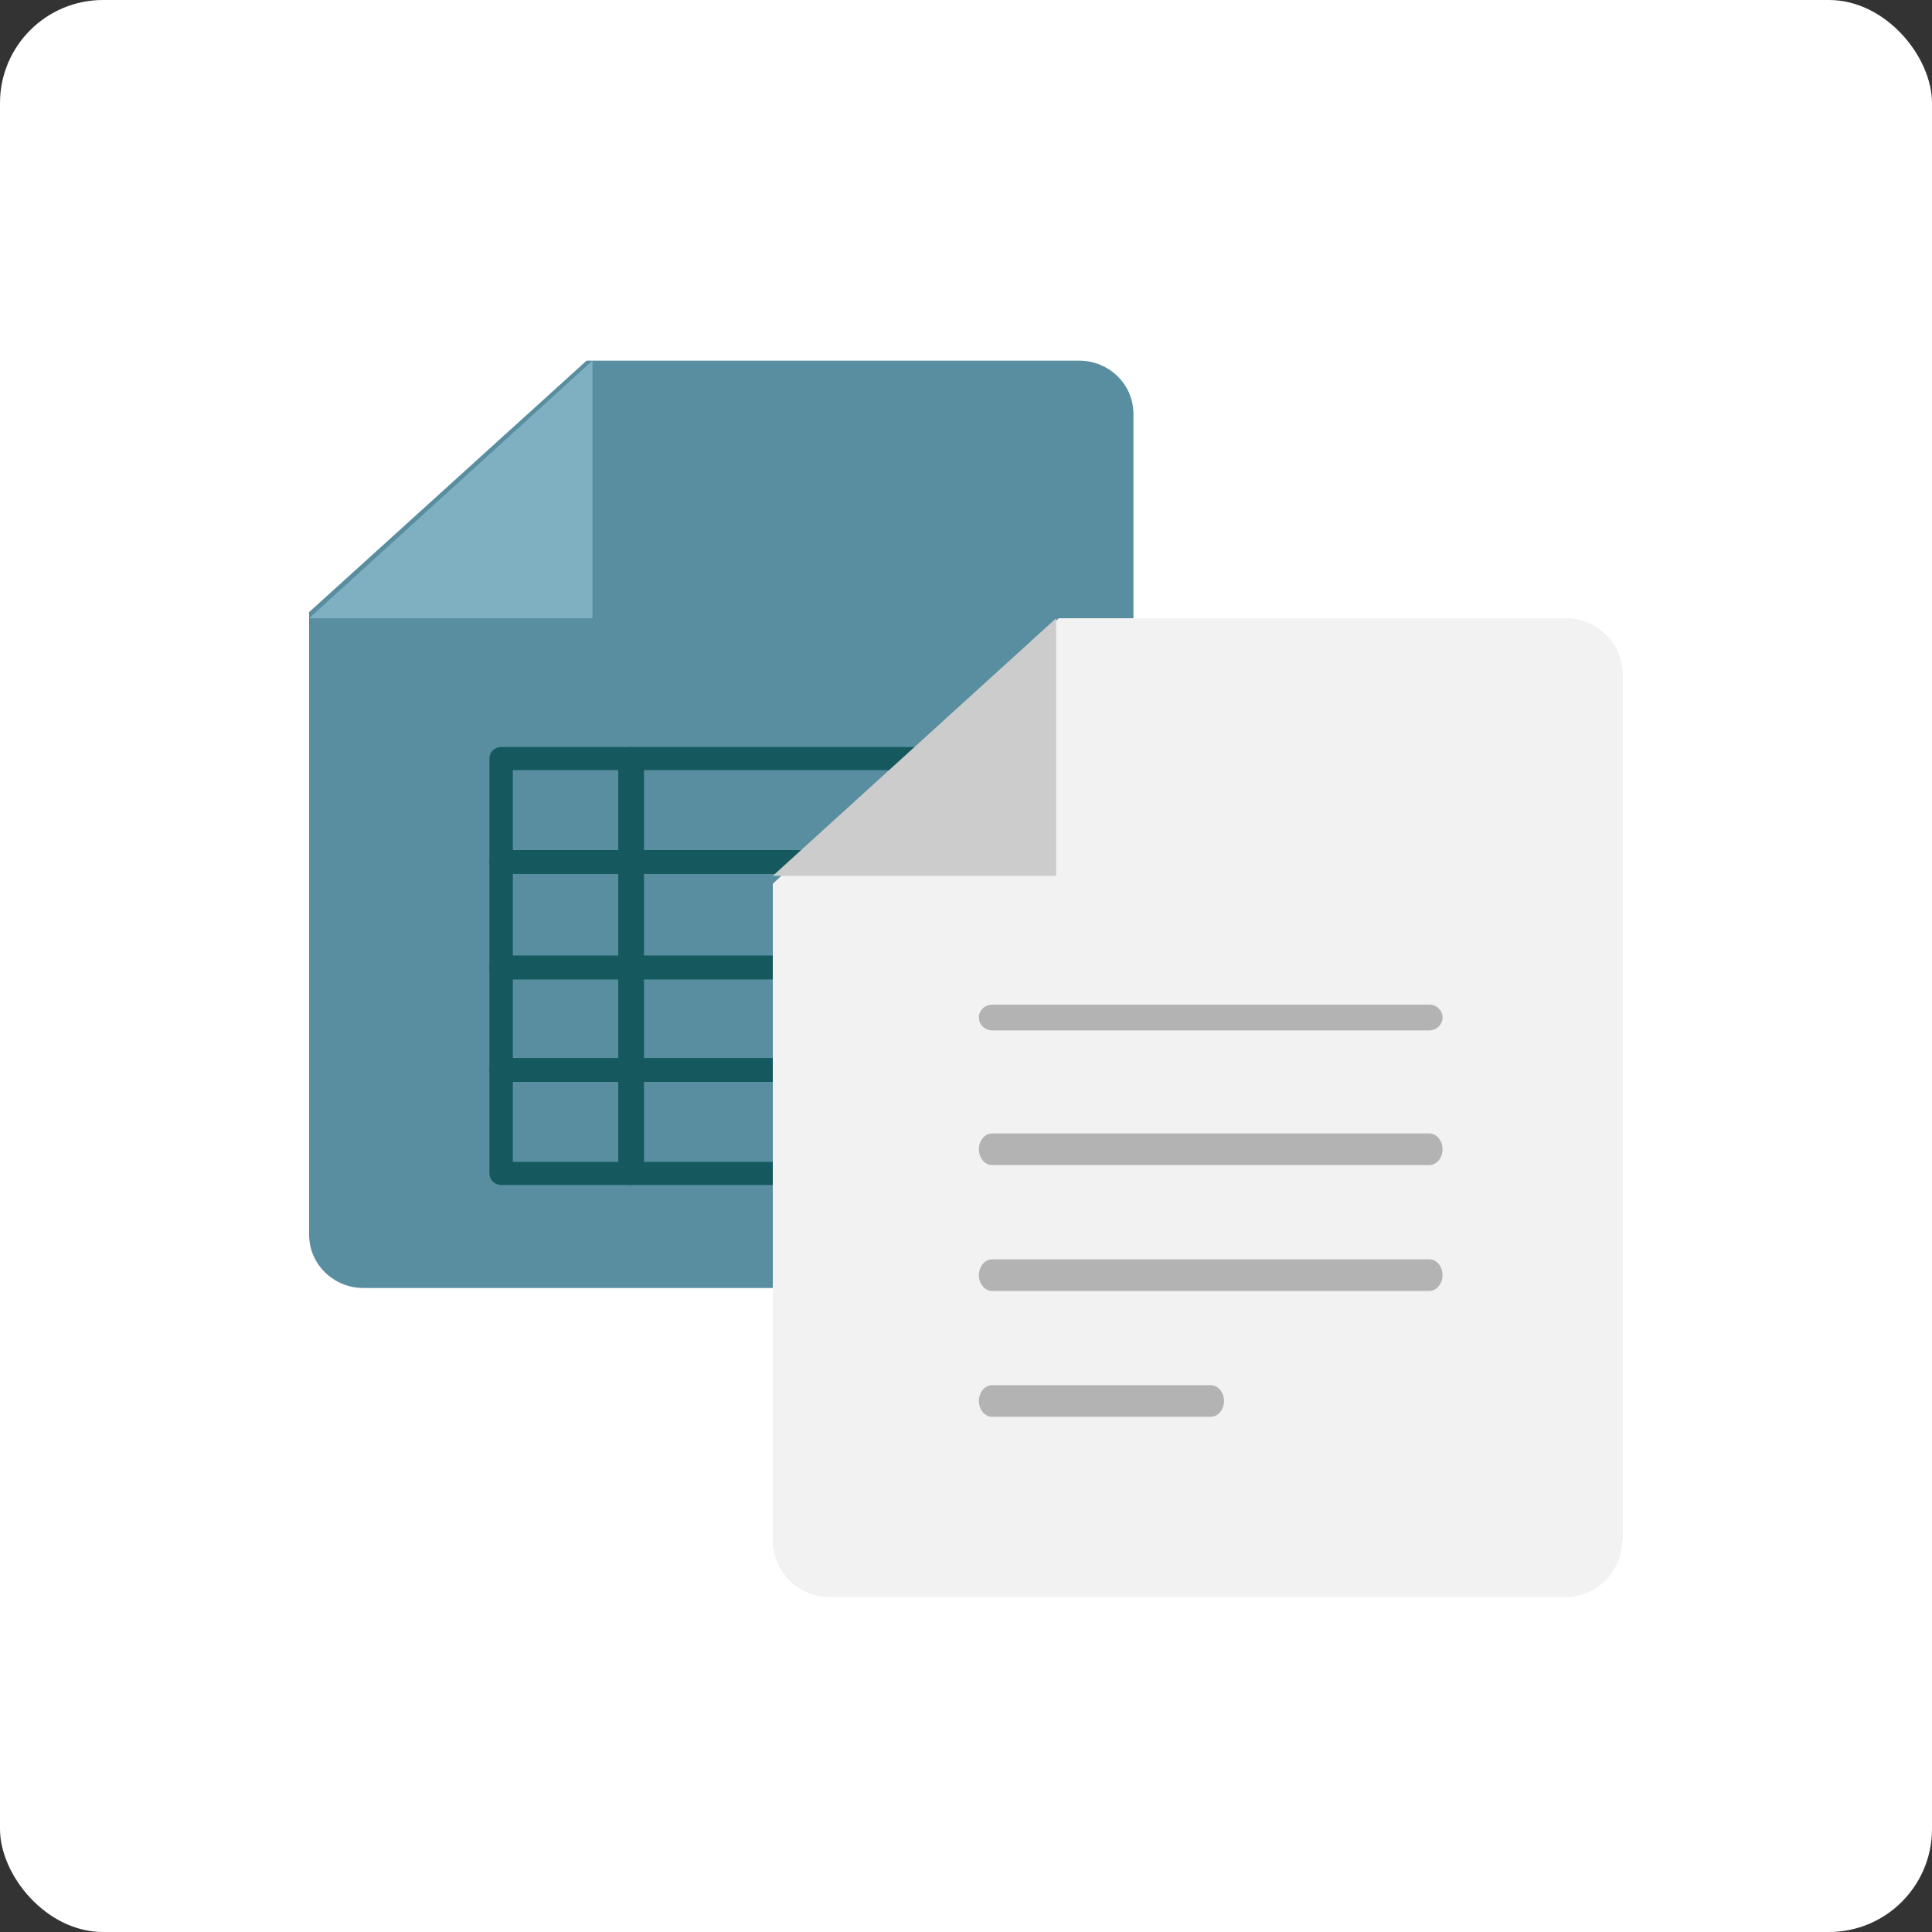 <?xml version="1.0" encoding="UTF-8"?>
<svg width="75px" height="75px" viewBox="0 0 75 75" version="1.1" xmlns="http://www.w3.org/2000/svg" xmlns:xlink="http://www.w3.org/1999/xlink">
    <rect x="0" y="0" width="75" height="75" fill="#333333" stroke="none"/>
    <title>编组 2</title>
    <g id="NY-Zodiac" stroke="none" stroke-width="1" fill="none" fill-rule="evenodd">
        <g id="切图" transform="translate(-680, -87)">
            <g id="编组-2" transform="translate(680, 87)">
                <rect id="矩形备份-2" fill="#FFFFFF" x="0" y="0" width="75" height="75" rx="4"></rect>
                <g id="编组-15" transform="translate(12, 14)" fill-rule="nonzero">
                    <path d="M31.971,33.93 C31.971,35.077 31.029,36 29.857,36 L2.114,36 C0.943,36 0,35.077 0,33.93 L0,9.762 L10.771,0 L29.886,0 C31.057,0 32,0.923 32,2.07 L32,33.93 L31.971,33.93 Z" id="路径" fill="#588EA0"></path>
                    <polygon id="路径" fill="#7FB0C1" points="11 0 11 10 0 10"></polygon>
                    <path d="M26.546,32 L7.454,32 C7.199,32 7,31.804 7,31.552 L7,15.448 C7,15.196 7.199,15 7.454,15 L26.546,15 C26.801,15 27,15.196 27,15.448 L27,31.552 C27,31.804 26.801,32 26.546,32 Z M7.908,31.104 L26.092,31.104 L26.092,15.896 L7.908,15.896 L7.908,31.104 Z" id="形状" fill="#15595F"></path>
                    <path d="M12.5,32 C12.219,32 12,31.804 12,31.552 L12,15.448 C12,15.196 12.219,15 12.5,15 C12.781,15 13,15.196 13,15.448 L13,31.552 C13,31.804 12.781,32 12.5,32 Z" id="路径" fill="#15595F"></path>
                    <path d="M26.546,19.929 L7.454,19.929 C7.199,19.929 7,19.726 7,19.465 C7,19.203 7.199,19 7.454,19 L26.546,19 C26.801,19 27,19.203 27,19.465 C27,19.726 26.801,19.929 26.546,19.929 Z M26.546,24.023 L7.454,24.023 C7.199,24.023 7,23.819 7,23.558 C7,23.297 7.199,23.094 7.454,23.094 L26.546,23.094 C26.801,23.094 27,23.297 27,23.558 C27,23.819 26.801,24.023 26.546,24.023 Z M26.546,28 L7.454,28 C7.199,28 7,27.797 7,27.535 C7,27.274 7.199,27.071 7.454,27.071 L26.546,27.071 C26.801,27.071 27,27.274 27,27.535 C27,27.797 26.801,28 26.546,28 Z" id="形状" fill="#15595F"></path>
                    <path d="M50.972,45.791 C50.972,47.009 49.983,48 48.768,48 L20.204,48 C18.989,48 18,47.009 18,45.791 L18,20.307 L29.104,10 L48.796,10 C50.011,10 51,10.991 51,12.209 L51,45.791 L50.972,45.791 Z" id="路径" fill="#F2F2F2"></path>
                    <polygon id="路径" fill="#CCCCCC" points="29 10 29 20 18 20"></polygon>
                    <path d="M43.484,31.228 L26.516,31.228 C26.229,31.228 26,30.949 26,30.614 C26,30.279 26.229,30 26.516,30 L43.484,30 C43.771,30 44,30.279 44,30.614 C44,30.949 43.771,31.228 43.484,31.228 Z M43.484,36.114 L26.516,36.114 C26.229,36.114 26,35.835 26,35.5 C26,35.165 26.229,34.886 26.516,34.886 L43.484,34.886 C43.771,34.886 44,35.165 44,35.5 C44,35.835 43.771,36.114 43.484,36.114 Z M35,41 L26.516,41 C26.229,41 26,40.721 26,40.386 C26,40.051 26.229,39.772 26.516,39.772 L35,39.772 C35.287,39.772 35.516,40.051 35.516,40.386 C35.516,40.721 35.287,41 35,41 Z" id="形状" fill="#B3B3B3"></path>
                    <path d="M43.484,26 L26.516,26 C26.229,26 26,25.773 26,25.5 C26,25.227 26.229,25 26.516,25 L43.484,25 C43.771,25 44,25.227 44,25.5 C44,25.773 43.771,26 43.484,26 L43.484,26 Z" id="路径" fill="#B3B3B3"></path>
                </g>
            </g>
        </g>
    </g>
</svg>
